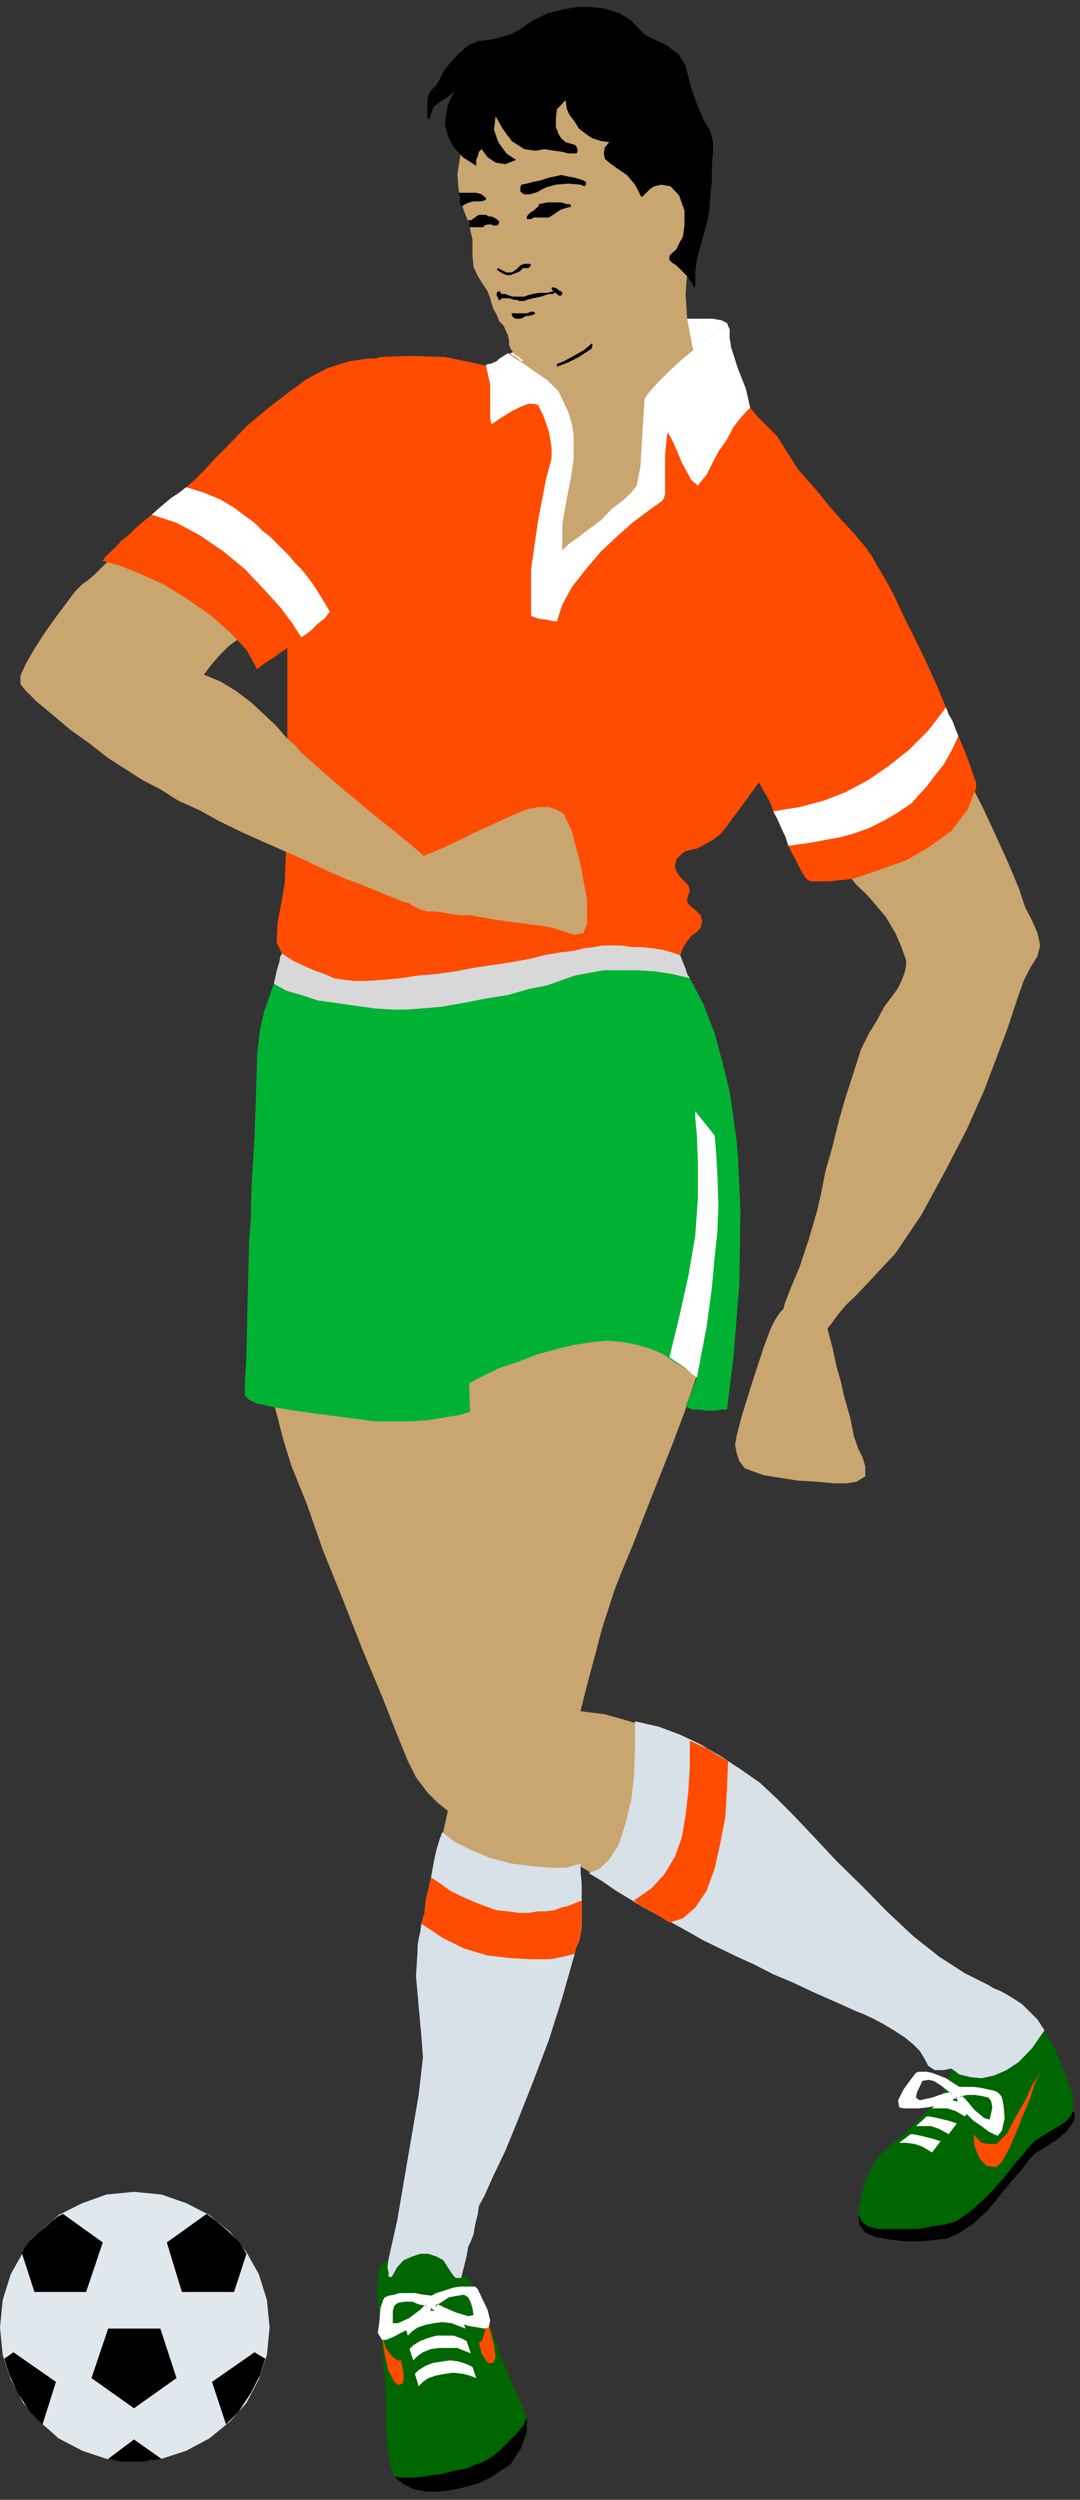 <?xml version="1.0" encoding="UTF-8" standalone="no"?>
<svg
   xmlns:ooo="http://xml.openoffice.org/svg/export"
   xmlns:dc="http://purl.org/dc/elements/1.1/"
   xmlns:cc="http://creativecommons.org/ns#"
   xmlns:rdf="http://www.w3.org/1999/02/22-rdf-syntax-ns#"
   xmlns:svg="http://www.w3.org/2000/svg"
   xmlns="http://www.w3.org/2000/svg"
   xmlns:sodipodi="http://sodipodi.sourceforge.net/DTD/sodipodi-0.dtd"
   xmlns:inkscape="http://www.inkscape.org/namespaces/inkscape"
   version="1.2"
   width="20.07mm"
   height="46.43mm"
   viewBox="0 0 2007 4643"
   preserveAspectRatio="xMidYMid"
   xml:space="preserve"
   id="svg222"
   sodipodi:docname="socrply2.svg"
   style="fill-rule:evenodd;stroke-width:28.222;stroke-linejoin:round"
   inkscape:version="0.92.5 (2060ec1f9f, 2020-04-08)"><rect x="0" y="0" width="2007" height="4643" fill="#333333" stroke="none"/><sodipodi:namedview
   pagecolor="#ffffff"
   bordercolor="#666666"
   borderopacity="1"
   objecttolerance="10"
   gridtolerance="10"
   guidetolerance="10"
   inkscape:pageopacity="0"
   inkscape:pageshadow="2"
   inkscape:window-width="664"
   inkscape:window-height="487"
   id="namedview224"
   showgrid="false"
   inkscape:zoom="0.2102413"
   inkscape:cx="37.946458"
   inkscape:cy="87.722833"
   inkscape:window-x="0"
   inkscape:window-y="0"
   inkscape:window-maximized="0"
   inkscape:current-layer="svg222" />
 <defs
   class="ClipPathGroup"
   id="defs8">
  <clipPath
   id="presentation_clip_path"
   clipPathUnits="userSpaceOnUse">
   <rect
   x="0"
   y="0"
   width="21000"
   height="29700"
   id="rect2" />
  </clipPath>
  <clipPath
   id="presentation_clip_path_shrink"
   clipPathUnits="userSpaceOnUse">
   <rect
   x="21"
   y="29"
   width="20958"
   height="29641"
   id="rect5" />
  </clipPath>
 </defs>
 <defs
   class="TextShapeIndex"
   id="defs12">
  <g
   ooo:slide="id1"
   ooo:id-list="id3"
   id="g10" />
 </defs>
 <defs
   class="EmbeddedBulletChars"
   id="defs44">
  <g
   id="bullet-char-template-57356"
   transform="matrix(4.8828125e-4,0,0,-4.8828125e-4,0,0)">
   <path
   d="M 580,1141 1163,571 580,0 -4,571 Z"
   id="path14"
   inkscape:connector-curvature="0" />
  </g>
  <g
   id="bullet-char-template-57354"
   transform="matrix(4.8828125e-4,0,0,-4.8828125e-4,0,0)">
   <path
   d="M 8,1128 H 1137 V 0 H 8 Z"
   id="path17"
   inkscape:connector-curvature="0" />
  </g>
  <g
   id="bullet-char-template-10146"
   transform="matrix(4.8828125e-4,0,0,-4.8828125e-4,0,0)">
   <path
   d="M 174,0 602,739 174,1481 1456,739 Z M 1358,739 309,1346 659,739 Z"
   id="path20"
   inkscape:connector-curvature="0" />
  </g>
  <g
   id="bullet-char-template-10132"
   transform="matrix(4.8828125e-4,0,0,-4.8828125e-4,0,0)">
   <path
   d="M 2015,739 1276,0 H 717 l 543,543 H 174 v 393 h 1086 l -543,545 h 557 z"
   id="path23"
   inkscape:connector-curvature="0" />
  </g>
  <g
   id="bullet-char-template-10007"
   transform="matrix(4.8828125e-4,0,0,-4.8828125e-4,0,0)">
   <path
   d="m 0,-2 c -7,16 -16,29 -25,39 l 381,530 c -94,256 -141,385 -141,387 0,25 13,38 40,38 9,0 21,-2 34,-5 21,4 42,12 65,25 l 27,-13 111,-251 280,301 64,-25 24,25 c 21,-10 41,-24 62,-43 C 886,937 835,863 770,784 769,783 710,716 594,584 L 774,223 c 0,-27 -21,-55 -63,-84 l 16,-20 C 717,90 699,76 672,76 641,76 570,178 457,381 L 164,-76 c -22,-34 -53,-51 -92,-51 -42,0 -63,17 -64,51 -7,9 -10,24 -10,44 0,9 1,19 2,30 z"
   id="path26"
   inkscape:connector-curvature="0" />
  </g>
  <g
   id="bullet-char-template-10004"
   transform="matrix(4.8828125e-4,0,0,-4.8828125e-4,0,0)">
   <path
   d="M 285,-33 C 182,-33 111,30 74,156 52,228 41,333 41,471 c 0,78 14,145 41,201 34,71 87,106 158,106 53,0 88,-31 106,-94 l 23,-176 c 8,-64 28,-97 59,-98 l 735,706 c 11,11 33,17 66,17 42,0 63,-15 63,-46 V 965 c 0,-36 -10,-64 -30,-84 L 442,47 C 390,-6 338,-33 285,-33 Z"
   id="path29"
   inkscape:connector-curvature="0" />
  </g>
  <g
   id="bullet-char-template-9679"
   transform="matrix(4.8828125e-4,0,0,-4.8828125e-4,0,0)">
   <path
   d="M 813,0 C 632,0 489,54 383,161 276,268 223,411 223,592 c 0,181 53,324 160,431 106,107 249,161 430,161 179,0 323,-54 432,-161 108,-107 162,-251 162,-431 0,-180 -54,-324 -162,-431 C 1136,54 992,0 813,0 Z"
   id="path32"
   inkscape:connector-curvature="0" />
  </g>
  <g
   id="bullet-char-template-8226"
   transform="matrix(4.8828125e-4,0,0,-4.8828125e-4,0,0)">
   <path
   d="m 346,457 c -73,0 -137,26 -191,78 -54,51 -81,114 -81,188 0,73 27,136 81,188 54,52 118,78 191,78 73,0 134,-26 185,-79 51,-51 77,-114 77,-187 0,-75 -25,-137 -76,-188 -50,-52 -112,-78 -186,-78 z"
   id="path35"
   inkscape:connector-curvature="0" />
  </g>
  <g
   id="bullet-char-template-8211"
   transform="matrix(4.8828125e-4,0,0,-4.8828125e-4,0,0)">
   <path
   d="M -4,459 H 1135 V 606 H -4 Z"
   id="path38"
   inkscape:connector-curvature="0" />
  </g>
  <g
   id="bullet-char-template-61548"
   transform="matrix(4.8828125e-4,0,0,-4.8828125e-4,0,0)">
   <path
   d="m 173,740 c 0,163 58,303 173,419 116,115 255,173 419,173 163,0 302,-58 418,-173 116,-116 174,-256 174,-419 0,-163 -58,-303 -174,-418 C 1067,206 928,148 765,148 601,148 462,206 346,322 231,437 173,577 173,740 Z"
   id="path41"
   inkscape:connector-curvature="0" />
  </g>
 </defs>
 <g
   id="g49"
   transform="translate(-9496,-12528)">
  <g
   id="id2"
   class="Master_Slide">
   <g
   id="bg-id2"
   class="Background" />
   <g
   id="bo-id2"
   class="BackgroundObjects" />
  </g>
 </g>
 <g
   class="SlideGroup"
   id="g220"
   transform="translate(-9496,-12528)">
  <g
   id="g218">
   <g
   id="container-id1">
    <g
   id="id1"
   class="Slide"
   clip-path="url(#presentation_clip_path)">
     <g
   class="Page"
   id="g214">
      <g
   class="Graphic"
   id="g212">
       <g
   id="id3">
        <rect
   class="BoundingBox"
   x="9496"
   y="12528"
   width="2007"
   height="4643"
   id="rect51"
   style="fill:none;stroke:none" />
        <path
   d="m 9745,17100 51,-5 46,-15 43,-23 38,-31 31,-35 23,-44 15,-45 5,-51 -5,-51 -15,-48 -23,-41 -31,-38 -38,-31 -43,-22 -46,-16 -51,-5 -51,5 -45,16 -44,22 -35,31 -31,38 -23,41 -15,48 -5,51 5,51 15,45 23,44 31,35 35,31 44,23 45,15 z"
   id="path53"
   inkscape:connector-curvature="0"
   style="fill:#e0e8ed;stroke:none" />
        <path
   d="m 9794,16853 30,92 -79,56 v 0 l -79,-56 31,-92 z"
   id="path55"
   inkscape:connector-curvature="0"
   style="fill:#000000;stroke:none" />
        <path
   d="m 9796,17095 -51,-36 v 0 l -48,36 10,2 13,3 h 15 13 15 l 13,-3 h 10 z"
   id="path57"
   inkscape:connector-curvature="0"
   style="fill:#000000;stroke:none" />
        <path
   d="m 9989,16909 -20,-12 v 0 l -79,55 26,79 23,-23 23,-35 17,-33 z"
   id="path59"
   inkscape:connector-curvature="0"
   style="fill:#000000;stroke:none" />
        <path
   d="m 9954,16714 -23,71 h -97 l -28,-92 74,-53 18,13 23,20 20,20 z"
   id="path61"
   inkscape:connector-curvature="0"
   style="fill:#000000;stroke:none" />
        <path
   d="m 9504,16909 17,-12 v 0 l 79,55 -25,79 -23,-23 -23,-35 -15,-33 z"
   id="path63"
   inkscape:connector-curvature="0"
   style="fill:#000000;stroke:none" />
        <path
   d="m 9537,16714 23,71 h 96 l 31,-92 -74,-53 -10,5 -10,8 -11,10 -12,10 -10,10 -11,10 -7,10 z"
   id="path65"
   inkscape:connector-curvature="0"
   style="fill:#000000;stroke:none" />
        <path
   d="m 10852,13161 v -10 -11 l -3,-7 -2,-5 -10,-5 -16,-3 h -20 -26 -27 l -34,5 -33,3 -33,5 -33,5 -35,8 -31,5 -33,7 -25,8 -26,10 -20,8 -15,7 -3,18 v 13 l 3,7 7,8 28,-3 28,-2 31,-3 h 30 33 31 l 33,3 h 30 l 28,2 28,3 26,3 25,5 21,2 20,3 13,5 12,2 v -30 -26 -20 -15 z"
   id="path67"
   inkscape:connector-curvature="0"
   style="fill:#ffffff;stroke:none" />
        <path
   d="m 10689,13173 h -23 l -28,3 h -33 l -33,3 -33,5 -31,2 -25,8 -18,5 -13,5 -12,5 h -13 -10 -10 -13 l -13,-2 -13,-3 -15,-3 -20,-2 -20,-3 h -21 l -23,-2 h -18 -15 l -12,2 -26,8 -23,13 -20,15 -21,15 -15,18 -13,18 -10,20 -5,18 -5,41 -2,48 -3,48 -2,36 -8,33 -10,45 -13,51 -5,44 -3,106 -2,191 -3,188 -2,102 -10,45 -18,69 -18,74 -5,61 2,76 5,96 6,84 10,36 40,7 41,6 43,2 41,3 38,2 h 38 33 28 31 l 36,-2 38,-3 40,-5 44,-5 43,-5 43,-5 41,-8 43,-7 38,-11 36,-7 33,-13 28,-10 25,-13 18,-13 10,-12 -5,-49 -12,-61 -16,-68 -20,-69 -20,-66 -21,-58 -15,-46 -13,-28 -7,-13 -5,-12 -3,-16 v -20 l 5,-28 8,-36 2,-33 3,-17 2,-8 3,-5 8,-5 7,-8 28,-20 31,-25 28,-28 25,-33 26,-31 22,-30 21,-26 15,-25 23,-23 25,-31 23,-30 23,-36 18,-33 15,-30 10,-26 3,-20 -3,-15 -10,-16 -13,-15 -17,-15 -18,-18 -18,-15 -18,-18 -15,-20 -15,-23 -16,-23 -20,-25 -18,-23 -17,-26 -16,-20 -15,-20 -10,-18 -10,-18 -13,-20 -15,-21 -18,-17 -23,-18 -23,-13 -30,-10 z"
   id="path69"
   inkscape:connector-curvature="0"
   style="fill:#c9a570;stroke:none" />
        <path
   d="m 10681,13278 13,-3 10,-5 8,-10 v -13 l -3,-13 -5,-10 -10,-7 -13,-3 -12,3 -11,7 -7,10 -3,13 3,13 7,10 11,8 z"
   id="path71"
   inkscape:connector-curvature="0"
   style="fill:#c9a570;stroke:none" />
        <path
   d="m 10183,13369 13,-2 10,-8 5,-10 2,-13 -2,-13 -8,-10 -10,-5 -13,-2 -12,2 -11,8 -5,10 -2,13 2,12 8,11 10,5 z"
   id="path73"
   inkscape:connector-curvature="0"
   style="fill:#c9a570;stroke:none" />
        <path
   d="m 10976,13712 13,-2 10,-8 8,-10 v -10 l -3,-13 -5,-10 -10,-8 -13,-2 -12,2 -10,8 -8,10 -3,13 3,12 8,11 10,5 z"
   id="path75"
   inkscape:connector-curvature="0"
   style="fill:#c9a570;stroke:none" />
        <path
   d="m 10190,14734 13,-3 10,-7 8,-10 v -13 l -3,-13 -5,-10 -10,-5 -13,-3 -12,3 -10,5 -8,10 -3,13 3,13 8,10 10,7 z"
   id="path77"
   inkscape:connector-curvature="0"
   style="fill:#c9a570;stroke:none" />
        <path
   d="m 10661,14683 13,-2 10,-8 8,-10 2,-13 -2,-13 -8,-10 -10,-7 -13,-3 -13,3 -10,7 -7,10 -3,13 3,13 7,10 10,8 z"
   id="path79"
   inkscape:connector-curvature="0"
   style="fill:#c9a570;stroke:none" />
        <path
   d="m 10643,12584 -25,-10 -28,-10 -31,-3 -33,3 -33,7 -33,15 -33,26 -28,33 -25,41 -11,33 -5,22 v 13 15 l -2,18 -3,18 -2,15 -5,31 2,28 5,25 5,15 5,13 5,13 3,15 3,13 v 12 18 l 2,21 8,17 10,16 8,12 5,13 2,8 3,10 7,13 5,12 8,8 3,7 5,11 2,10 v 7 l 3,8 7,10 8,5 10,8 13,5 15,3 h 15 l 18,-3 5,33 11,36 15,38 18,33 20,30 25,26 28,17 33,8 h 31 l 28,-10 25,-13 21,-18 15,-22 10,-26 3,-25 -5,-28 -16,-51 -15,-59 -10,-53 -3,-46 5,-66 -2,-81 -5,-84 -8,-71 -5,-28 -7,-28 -8,-28 -13,-23 -15,-23 -18,-23 -23,-17 z"
   id="path81"
   inkscape:connector-curvature="0"
   style="fill:#c9a570;stroke:none" />
        <path
   d="m 10608,12678 h -13 l -10,-5 -8,-8 -5,-10 v -13 l 3,-12 7,-11 10,-5 h 13 l 13,5 7,8 6,13 v 13 l -3,10 -8,10 z"
   id="path83"
   inkscape:connector-curvature="0"
   style="fill:#c9a570;stroke:none" />
        <path
   d="m 10689,13278 h -13 l -12,-3 -8,-7 -5,-13 v -13 l 2,-13 8,-7 13,-5 h 12 l 11,2 10,8 5,13 v 12 l -3,10 -7,11 z"
   id="path85"
   inkscape:connector-curvature="0"
   style="fill:#c9a570;stroke:none" />
        <path
   d="m 10480,13018 h -5 -5 l -7,3 -5,5 -6,5 -5,3 h -10 l -10,-5 -5,-3 -3,3 3,2 8,5 7,3 h 8 l 7,-3 6,-2 5,-3 5,-5 h 2 5 3 l 2,-2 3,-3 z"
   id="path87"
   inkscape:connector-curvature="0"
   style="fill:#000000;stroke:none" />
        <path
   d="m 10498,12907 15,-3 h 13 13 l 10,3 h 5 l 3,2 v 3 l -8,2 -10,3 -8,5 -7,5 -5,3 -3,2 h -3 -5 -7 -5 -8 l -5,3 h -5 -3 v -3 -2 l 5,-6 8,-5 5,-5 3,-2 z"
   id="path89"
   inkscape:connector-curvature="0"
   style="fill:#000000;stroke:none" />
        <path
   d="m 10419,12935 -5,-3 -5,-2 h -5 l -5,-3 h -5 -3 -5 l -5,3 -2,2 -5,3 -3,2 h -5 v 3 l 2,2 v 5 3 h 6 2 5 3 2 5 3 l 2,-3 6,-2 h 5 2 l 5,2 h 5 l 3,-2 2,-5 z"
   id="path91"
   inkscape:connector-curvature="0"
   style="fill:#000000;stroke:none" />
        <path
   d="m 10526,12856 -10,2 -15,5 -15,3 -11,3 -10,2 -2,5 v 8 l 7,5 h 10 l 11,-3 5,-2 5,-3 10,-5 18,-5 23,-2 23,2 7,3 3,-3 v -5 l -5,-3 -16,-5 -12,-2 -13,-3 z"
   id="path93"
   inkscape:connector-curvature="0"
   style="fill:#000000;stroke:none" />
        <path
   d="m 10391,12889 -10,-3 h -13 -12 -8 l 3,8 v 5 8 l 2,5 8,-5 7,-3 8,-2 h 8 7 l 8,-3 v -3 z"
   id="path95"
   inkscape:connector-curvature="0"
   style="fill:#000000;stroke:none" />
        <path
   d="m 10452,13110 h -5 v 3 l 3,5 5,2 h 8 l 5,-2 5,-3 h 5 l 8,-2 5,-3 -3,-3 h -5 l -8,3 h -7 -8 z"
   id="path97"
   inkscape:connector-curvature="0"
   style="fill:#000000;stroke:none" />
        <path
   d="m 10524,13069 -11,3 h -15 l -12,2 -11,3 -5,2 h -2 -5 -5 -8 l -8,-2 -7,-3 h -8 v -2 l -3,-3 h -2 l -3,3 v 5 l 3,5 v 3 h 2 3 v -3 0 0 h 8 7 l 10,3 h 6 l 2,2 h 5 5 l 5,-2 11,-3 15,-3 15,-5 h 8 l 2,-2 h 3 l 2,2 3,3 v 0 h 5 l 2,-3 v -2 l -2,-3 -5,-2 -3,-3 -5,-2 h -2 -3 v 2 z"
   id="path99"
   inkscape:connector-curvature="0"
   style="fill:#000000;stroke:none" />
        <path
   d="m 10531,13204 13,-5 18,-10 18,-10 10,-8 5,-5 2,2 v 3 l -2,5 -8,5 -15,10 -20,10 -21,8 v -2 0 0 z"
   id="path101"
   inkscape:connector-curvature="0"
   style="fill:#000000;stroke:none" />
        <path
   d="m 10603,12678 h -11 l -10,-8 -7,-10 -3,-13 v -12 l 8,-10 10,-8 10,-3 13,3 10,5 8,10 2,13 -2,13 -6,10 -10,7 z"
   id="path103"
   inkscape:connector-curvature="0"
   style="fill:#000000;stroke:none" />
        <path
   d="m 10341,12698 -6,10 -7,16 -3,17 -2,18 5,21 10,20 18,20 25,16 v -11 l 3,-7 2,-8 5,-5 11,15 15,10 18,3 20,-8 -18,-12 -15,-21 -8,-23 3,-25 13,23 17,23 23,15 21,3 17,-3 18,3 15,2 11,3 h 2 5 5 3 l 2,-3 v -5 l -2,-5 -3,-3 -7,-2 -10,-3 -8,-7 -5,-8 -5,-13 v -15 l 2,-18 16,-17 2,15 5,12 10,13 8,13 13,10 12,8 16,5 15,2 -8,10 -2,11 2,10 8,7 15,11 18,12 15,18 8,15 2,5 3,3 3,-3 5,-5 7,-7 8,-5 13,-3 17,3 16,17 10,28 v 28 l -3,21 -7,12 -5,11 -8,7 -5,5 v 3 5 l 5,5 8,5 10,10 10,10 8,11 5,10 v 2 l 2,-5 v -10 -15 l 3,-23 7,-28 8,-28 5,-18 3,-18 2,-28 3,-28 v -17 -13 l 2,-20 v -21 l -5,-20 -13,-23 -12,-28 -10,-28 -6,-23 -5,-20 -12,-20 -23,-18 -28,-13 -13,-7 -13,-13 -12,-13 -21,-13 -15,-5 -18,-5 -23,-2 h -25 l -26,5 -28,7 -27,13 -26,18 -15,8 -18,5 -20,5 -21,2 -20,8 -20,18 -18,20 -10,15 -5,10 -6,11 -7,7 -5,5 -3,8 -2,13 v 15 13 l 2,2 h 3 v -2 l 2,-8 5,-13 13,-10 13,-8 z"
   id="path105"
   inkscape:connector-curvature="0"
   style="fill:#000000;stroke:none" />
        <path
   d="m 10005,14355 -8,23 -10,28 -8,36 -5,43 -2,68 -3,87 -5,81 -2,56 2,28 8,18 20,10 33,3 h 36 l 43,2 48,-2 h 54 l 58,-3 59,-3 63,-2 61,-5 61,-5 59,-5 58,-5 51,-8 49,-10 40,-8 33,-10 26,-10 18,-10 15,-13 8,-15 2,-23 v -20 l -2,-34 -6,-43 -7,-48 -13,-53 -15,-56 -21,-54 -25,-48 -33,-8 -33,-5 -33,-2 h -31 -30 l -28,5 -26,5 -23,8 -28,10 -35,7 -38,11 -44,7 -40,8 -41,7 -36,3 -28,2 h -27 l -31,-2 -36,-5 -35,-5 -36,-5 -30,-10 -28,-8 z"
   id="path107"
   inkscape:connector-curvature="0"
   style="fill:#00b233;stroke:none" />
        <path
   d="m 10778,14345 -33,-8 -33,-5 -33,-2 h -31 -30 l -28,5 -26,5 -23,8 -28,10 -35,7 -38,11 -44,7 -40,8 -41,7 -36,3 -28,2 h -27 l -31,-2 -36,-5 -35,-5 -36,-5 -30,-10 -28,-8 -23,-13 5,-23 5,-17 2,-11 3,-5 20,13 21,10 18,8 20,7 18,8 20,3 18,2 h 18 l 33,-2 33,-3 33,-5 35,-3 36,-5 36,-7 35,-5 33,-5 33,-6 28,-7 28,-5 26,-3 20,-5 18,-2 15,-3 h 8 13 15 l 18,3 h 20 l 18,2 20,3 18,5 15,5 5,13 5,12 3,10 z"
   id="path109"
   inkscape:connector-curvature="0"
   style="fill:#d8d8d8;stroke:none" />
        <path
   d="m 10020,14299 20,13 21,10 18,8 20,7 18,8 20,3 18,2 h 18 l 33,-2 33,-3 33,-5 35,-3 36,-5 36,-7 35,-5 33,-5 33,-6 28,-7 28,-5 26,-3 20,-5 18,-2 15,-3 h 8 13 15 l 18,3 h 20 l 18,2 20,3 18,5 15,5 5,-13 8,-13 8,-10 10,-7 7,-8 3,-13 -3,-10 -10,-10 -10,-8 -5,-7 v -5 l 2,-8 3,-8 -3,-10 -7,-7 -8,-8 -7,-10 -3,-10 3,-13 10,-10 7,-5 11,-3 10,-2 10,-5 10,-6 10,-5 13,-10 10,-12 23,-31 41,-56 51,-74 53,-83 48,-87 39,-79 17,-63 -7,-43 -23,-28 -26,-28 -23,-26 -20,-25 -20,-23 -18,-20 -13,-21 -10,-15 -15,-25 -21,-21 -17,-17 -13,-16 -8,-35 -15,-38 -13,-41 -5,-36 -12,5 -21,13 -25,20 -26,21 -25,23 -23,23 -15,17 -8,11 -2,27 -3,49 -3,51 -7,35 -10,13 -16,15 -20,15 -20,21 -23,17 -21,16 -17,12 -11,11 v -49 l 8,-45 8,-41 5,-33 v -23 -23 l -3,-20 -7,-23 -13,-23 -13,-13 -10,-10 -5,-13 -25,-15 -16,-15 -12,-10 -8,-5 -8,-5 -7,5 -11,5 -5,5 -5,2 -7,3 h -5 l -3,3 -76,-16 -66,-2 -54,2 -43,13 -33,23 -26,30 -15,38 -10,46 -10,61 -15,94 -16,99 -5,79 v 109 161 l -2,152 -3,74 -5,28 -8,43 -2,38 z"
   id="path111"
   inkscape:connector-curvature="0"
   style="fill:#ff4c00;stroke:none" />
        <path
   d="m 10890,13285 -8,-35 -15,-38 -13,-41 -5,-36 -12,5 -21,13 -25,20 -26,21 -25,23 -23,23 -15,17 -8,11 -2,27 -3,49 -3,51 -7,35 -10,13 -16,15 -20,15 -20,21 -23,17 -21,16 -17,12 -11,11 v -49 l 8,-45 8,-41 5,-33 v -23 -23 l -3,-20 -7,-23 -11,-23 -7,-15 -10,-10 -11,-11 -25,-17 -18,-13 -12,-8 -11,-7 -7,-5 -8,5 -8,5 -5,5 -5,2 -7,3 h -5 l -3,3 8,35 v 36 28 l 2,10 5,-3 10,-7 13,-8 13,-8 15,-7 13,-5 h 10 l 8,2 10,21 10,28 5,30 v 20 l -10,38 -15,77 -13,91 v 87 l 13,5 15,2 15,3 h 5 l 10,-31 18,-33 26,-33 28,-33 30,-28 28,-25 28,-21 21,-15 7,-5 3,-5 2,-8 v -10 -23 -38 l 3,-33 2,-10 11,20 15,36 18,33 12,10 5,-7 11,-13 10,-20 12,-23 16,-23 12,-23 16,-20 z"
   id="path113"
   inkscape:connector-curvature="0"
   style="fill:#ffffff;stroke:none" />
        <path
   d="m 10241,14165 v 17 l 8,16 13,12 17,8 11,3 h 15 l 15,2 15,3 18,2 h 18 l 15,3 13,2 15,3 16,2 20,3 20,2 18,3 18,2 15,3 10,3 16,5 17,5 16,-3 7,-18 v -43 l -12,-66 -16,-61 -15,-33 -13,-8 -15,-5 h -18 l -18,3 -15,5 -23,10 -28,13 -33,15 -30,15 -28,13 -23,10 -13,5 -13,10 -15,11 -10,12 z"
   id="path115"
   inkscape:connector-curvature="0"
   style="fill:#c9a570;stroke:none" />
        <path
   d="m 10315,14180 v -13 l -5,-10 -8,-10 -12,-5 h -13 l -10,5 -8,7 -5,13 v 13 l 5,13 8,7 12,5 h 13 l 10,-5 8,-7 z"
   id="path117"
   inkscape:connector-curvature="0"
   style="fill:#c9a570;stroke:none" />
        <path
   d="m 10246,13204 -30,-5 h -28 l -31,2 -28,8 -25,10 -25,13 -23,15 -18,15 -28,26 -26,23 -22,25 -21,23 -20,20 -15,18 -16,13 -10,10 -10,8 -15,10 -21,13 -17,12 -21,15 -20,13 -18,15 -13,13 -10,13 -13,13 -12,12 -13,13 -13,13 -12,12 -13,11 -10,7 -13,13 -15,20 -21,28 -20,28 -20,31 -16,28 -10,22 v 16 l 10,12 21,21 28,23 33,28 35,25 36,28 36,23 28,18 33,17 33,21 38,17 38,21 41,20 40,18 41,18 38,17 38,18 36,16 33,12 31,13 25,10 20,8 18,5 10,2 h 18 l 15,-2 11,-10 5,-16 2,-17 -5,-13 -10,-10 -10,-10 -13,-11 -25,-22 -38,-31 -41,-33 -43,-36 -39,-33 -28,-25 -17,-15 -11,-13 -17,-15 -18,-21 -23,-22 -25,-23 -28,-21 -28,-17 -31,-13 15,-20 16,-18 15,-15 18,-13 17,-13 21,-13 18,-10 17,-15 21,-18 28,-23 30,-23 33,-25 33,-23 31,-23 30,-18 23,-10 23,-10 21,-13 17,-17 18,-21 15,-20 13,-20 10,-21 5,-17 3,-18 v -21 l -8,-22 -10,-23 -18,-23 -20,-21 -28,-17 z"
   id="path119"
   inkscape:connector-curvature="0"
   style="fill:#c9a570;stroke:none" />
        <path
   d="m 10277,14205 h 13 l 10,-2 10,-8 5,-13 v -12 l -2,-13 -8,-10 -13,-5 h -13 l -10,5 -10,7 -5,11 v 12 l 3,13 7,10 z"
   id="path121"
   inkscape:connector-curvature="0"
   style="fill:#c9a570;stroke:none" />
        <path
   d="m 10173,13369 h 12 l 13,-2 10,-8 5,-13 v -12 l -2,-13 -8,-10 -13,-5 h -12 l -13,5 -10,7 -5,11 v 12 l 5,13 7,10 z"
   id="path123"
   inkscape:connector-curvature="0"
   style="fill:#c9a570;stroke:none" />
        <path
   d="m 10315,13227 -18,-10 -20,-10 -28,-8 -33,-5 h -36 l -35,5 -41,13 -38,20 -38,28 -36,28 -36,30 -30,31 -28,28 -23,25 -18,18 -15,13 -13,10 -15,10 -18,15 -18,16 -15,12 -15,13 -13,13 -13,10 -12,13 -11,10 -7,7 -5,8 30,8 38,15 44,20 43,26 43,30 38,33 31,33 20,36 10,-8 11,-8 12,-7 10,-8 11,-7 10,-8 7,-5 11,-8 17,-12 13,-13 13,-10 10,-13 15,-15 23,-23 31,-26 35,-30 36,-28 33,-28 28,-25 20,-18 18,-18 15,-23 13,-28 8,-30 v -33 l -10,-38 -23,-36 z"
   id="path125"
   inkscape:connector-curvature="0"
   style="fill:#ff4c00;stroke:none" />
        <path
   d="m 9778,13484 18,-16 18,-15 15,-10 13,-10 33,10 31,13 25,15 20,15 18,13 15,15 13,10 10,10 13,13 13,13 10,12 13,13 12,15 13,18 13,21 15,25 -10,13 -13,10 -13,13 -17,12 -16,-25 -23,-31 -30,-33 -36,-38 -40,-33 -44,-30 -43,-23 z"
   id="path127"
   inkscape:connector-curvature="0"
   style="fill:#ffffff;stroke:none" />
        <path
   d="m 11442,16343 -13,-23 -18,-21 -25,-20 -28,-18 -28,-18 -28,-12 -25,-16 -21,-10 -20,-15 -28,-23 -33,-30 -33,-31 -36,-35 -33,-33 -28,-33 -20,-28 -18,-26 -20,-23 -23,-23 -26,-22 -28,-21 -33,-25 -35,-23 -39,-28 -43,-25 -46,-21 -48,-15 -46,-13 -40,-5 -33,-5 -23,-5 -13,-3 -5,-15 -3,-35 -5,-44 -7,-45 -13,-69 -13,-99 -7,-102 v -73 l 2,-61 v -72 l -2,-66 -6,-50 -5,-36 -5,-38 -5,-36 -7,-30 -6,-28 v -36 l -2,-40 -10,-51 -16,-38 -25,-31 -28,-25 -36,-15 -38,-13 -43,-3 -43,3 -46,10 -33,13 -31,20 -28,25 -25,33 -20,41 -16,48 -12,56 -8,64 5,74 13,94 20,99 21,81 15,48 28,69 30,86 38,94 36,92 36,86 28,71 20,49 15,30 21,28 20,20 23,18 25,16 26,10 30,10 31,7 33,11 35,15 41,18 38,23 44,22 43,26 46,25 45,28 26,13 28,15 30,15 33,16 33,15 34,15 35,18 33,15 33,15 31,13 30,15 26,13 23,10 20,10 13,8 10,8 15,10 18,10 23,13 20,10 23,10 18,8 18,7 12,8 16,8 18,5 20,2 h 15 l 13,-7 10,-13 3,-21 z"
   id="path129"
   inkscape:connector-curvature="0"
   style="fill:#c9a570;stroke:none" />
        <path
   d="m 10198,14731 h -13 l -10,-2 -10,-8 -5,-10 v -13 l 2,-12 8,-11 10,-5 h 13 l 13,3 10,8 5,12 v 13 l -3,10 -7,10 z"
   id="path131"
   inkscape:connector-curvature="0"
   style="fill:#c9a570;stroke:none" />
        <path
   d="m 11368,16363 h -13 l -10,-3 -10,-7 -5,-13 v -13 l 3,-10 7,-10 10,-5 13,-3 13,5 10,8 5,10 v 13 l -2,13 -8,10 z"
   id="path133"
   inkscape:connector-curvature="0"
   style="fill:#c9a570;stroke:none" />
        <path
   d="m 10231,14518 h -30 l -36,2 -41,8 -43,15 -38,21 -36,33 -25,45 -13,59 -10,132 -3,117 -2,94 -3,56 v 10 10 l 8,8 15,7 15,3 23,5 31,5 36,5 38,5 38,5 38,5 h 33 31 l 33,-2 30,-5 31,-5 30,-10 31,-11 30,-12 28,-18 v -109 -107 l -5,-99 -15,-89 -26,-74 -43,-58 -63,-38 z"
   id="path135"
   inkscape:connector-curvature="0"
   style="fill:#00b233;stroke:none" />
        <path
   d="m 11327,16236 h 8 l 10,2 10,3 13,7 10,8 11,8 10,7 5,8 10,18 10,18 8,15 10,18 18,25 15,33 10,31 -7,20 -21,10 -18,13 -17,12 -18,18 -10,13 -16,18 -15,23 -18,20 -18,23 -20,18 -20,15 -21,7 -20,6 -23,2 -23,3 -23,2 h -20 l -18,-2 -15,-3 -8,-5 -5,-13 3,-17 5,-18 8,-18 10,-20 18,-23 20,-23 18,-18 12,-10 13,-15 13,-13 13,-15 10,-13 10,-15 8,-13 2,-10 3,-33 7,-51 16,-48 z"
   id="path137"
   inkscape:connector-curvature="0"
   style="fill:#c9a570;stroke:none" />
        <path
   d="m 11368,16363 h -13 l -12,-5 -8,-8 -5,-13 v -12 l 3,-10 7,-11 13,-5 h 13 l 12,5 8,8 5,13 v 12 l -2,13 -11,8 z"
   id="path139"
   inkscape:connector-curvature="0"
   style="fill:#c9a570;stroke:none" />
        <path
   d="m 11437,16299 20,36 18,43 15,41 v 30 l -5,10 -7,8 -11,8 -12,7 -13,8 -13,8 -10,7 -10,10 -13,16 -15,17 -18,23 -20,23 -23,23 -23,20 -23,16 -23,7 -23,3 -25,5 h -28 -26 -22 l -18,-5 -13,-10 -5,-13 5,-33 10,-33 13,-28 15,-18 10,-8 13,-12 18,-16 18,-17 17,-18 18,-18 13,-15 8,-13 7,-18 5,-12 3,-8 v -3 l 15,11 21,5 20,2 23,-5 23,-10 23,-15 25,-26 z"
   id="path141"
   inkscape:connector-curvature="0"
   style="fill:#006600;stroke:none" />
        <path
   d="m 11091,16640 5,13 13,10 18,5 h 22 26 28 l 25,-5 23,-3 23,-7 23,-16 23,-20 23,-23 20,-23 18,-23 15,-17 13,-16 10,-10 10,-7 13,-8 13,-8 12,-7 11,-8 7,-8 5,-10 3,5 v 8 l -3,8 -5,7 -7,10 -13,11 -21,15 -25,15 -10,10 -13,18 -20,23 -23,28 -23,28 -25,23 -26,17 -23,11 -20,2 -28,3 h -28 l -28,-3 -28,-5 -20,-8 -11,-15 z"
   id="path143"
   inkscape:connector-curvature="0"
   style="fill:#000000;stroke:none" />
        <path
   d="m 11259,16492 -18,-10 -15,-5 h -16 -12 l 20,-18 h 5 l 15,3 21,5 15,5 z"
   id="path145"
   inkscape:connector-curvature="0"
   style="fill:#ffffff;stroke:none" />
        <path
   d="m 11289,16459 -17,-10 -16,-5 h -15 -13 l 18,-18 h 5 l 15,3 21,5 15,8 z"
   id="path147"
   inkscape:connector-curvature="0"
   style="fill:#ffffff;stroke:none" />
        <path
   d="m 11228,16526 -18,-11 -15,-5 -15,-2 h -13 l 21,-16 h 5 l 15,3 20,5 16,5 z"
   id="path149"
   inkscape:connector-curvature="0"
   style="fill:#ffffff;stroke:none" />
        <path
   d="m 11282,16406 -16,-10 -12,-8 -13,-5 -13,-5 -10,-2 h -8 -7 l -5,2 -10,13 -13,18 -10,20 2,13 8,2 h 13 15 l 18,-2 15,-3 15,-2 13,-6 5,-5 v -2 l -3,-5 -2,-3 -3,-2 -10,2 -23,8 -23,5 -7,-5 2,-10 5,-10 5,-11 11,-2 10,2 13,8 10,8 7,5 5,5 3,5 v 2 0 0 h 3 l 2,-5 5,-5 z"
   id="path151"
   inkscape:connector-curvature="0"
   style="fill:#ffffff;stroke:none" />
        <path
   d="m 11274,16404 h 15 16 l 15,2 13,3 10,2 7,3 5,5 3,5 3,15 2,23 -5,23 -8,10 -7,-3 -10,-5 -13,-10 -15,-10 -13,-13 -10,-10 -5,-10 -3,-8 3,-2 h 2 l 3,-3 h 2 l 8,8 15,18 18,15 10,3 3,-13 2,-10 -2,-11 -5,-7 -13,-3 -13,-2 h -13 l -10,2 -5,3 h -2 l -3,2 v 0 0 -2 l -2,-3 v -7 z"
   id="path153"
   inkscape:connector-curvature="0"
   style="fill:#ffffff;stroke:none" />
        <path
   d="m 11434,16368 -7,13 -13,20 -10,23 -13,23 -13,23 -10,20 -13,13 -7,7 h -15 l -13,-2 -8,-8 -7,-8 2,23 10,23 13,13 18,2 10,-10 13,-23 12,-28 13,-33 13,-30 10,-31 10,-20 z"
   id="path155"
   inkscape:connector-curvature="0"
   style="fill:#ff4c00;stroke:none" />
        <path
   d="m 11264,16370 15,11 21,5 20,2 23,-5 23,-10 23,-15 25,-26 23,-33 -13,-20 -15,-15 -13,-13 -15,-10 -13,-8 -13,-7 -12,-5 -10,-6 -44,-22 -48,-31 -48,-38 -49,-46 -45,-46 -49,-48 -43,-46 -38,-40 -31,-31 -30,-28 -36,-25 -35,-23 -39,-23 -38,-18 -40,-15 -44,-10 v 51 l -2,51 -5,45 -11,44 -12,38 -18,28 -18,17 -20,8 25,15 26,18 25,15 26,16 28,15 28,15 27,15 28,16 31,15 31,15 33,15 35,18 36,15 38,18 41,18 40,18 13,5 15,7 21,11 20,12 20,13 16,13 12,12 8,13 8,15 12,8 h 16 z"
   id="path157"
   inkscape:connector-curvature="0"
   style="fill:#d8e0e8;stroke:none" />
        <path
   d="m 10674,16058 33,-23 23,-25 20,-33 13,-36 7,-41 5,-43 3,-48 v -48 l 15,7 18,8 20,13 18,10 -2,51 -3,53 -10,51 -10,45 -15,41 -21,31 -23,20 -25,8 -20,-13 -18,-10 -18,-10 z"
   id="path159"
   inkscape:connector-curvature="0"
   style="fill:#ff4c00;stroke:none" />
        <path
   d="m 10569,14477 39,-7 h 38 l 40,7 41,15 36,26 30,33 28,41 18,48 10,107 -12,122 -21,114 -18,79 -12,35 -18,54 -23,61 -25,63 -26,66 -23,59 -20,48 -13,33 -10,31 -13,40 -12,46 -13,48 -13,51 -10,43 -8,36 -2,23 2,56 8,89 5,91 -3,71 -7,33 -10,46 -16,53 -17,61 -23,61 -26,64 -25,61 -26,53 -23,48 -20,46 -15,43 -13,41 -10,36 -8,33 -5,25 -7,23 -13,36 -15,28 -18,17 -13,3 -13,-10 -10,-18 -10,-26 -8,-25 -2,-30 2,-44 6,-40 10,-38 12,-64 21,-104 15,-107 5,-74 -5,-50 -5,-61 -3,-61 8,-56 15,-74 21,-97 20,-91 10,-53 -2,-69 -3,-76 v -66 l 8,-44 10,-30 7,-33 8,-31 3,-28 -3,-104 -8,-203 -2,-211 10,-132 20,-66 26,-56 25,-48 26,-41 28,-31 25,-22 23,-16 z"
   id="path161"
   inkscape:connector-curvature="0"
   style="fill:#c9a570;stroke:none" />
        <path
   d="m 10631,14658 v -13 l 2,-10 8,-10 12,-5 h 13 l 10,2 10,8 6,12 v 13 l -3,10 -8,10 -12,6 h -13 l -10,-3 -10,-8 z"
   id="path163"
   inkscape:connector-curvature="0"
   style="fill:#c9a570;stroke:none" />
        <path
   d="m 10236,16795 v -13 l 3,-13 7,-7 13,-5 h 13 l 10,2 10,8 5,13 v 12 l -2,11 -8,10 -13,5 h -12 l -11,-3 -10,-7 z"
   id="path165"
   inkscape:connector-curvature="0"
   style="fill:#c9a570;stroke:none" />
        <path
   d="m 10636,14459 -79,11 -61,30 -49,43 -38,59 -25,66 -16,73 -10,74 -2,76 -3,46 v 69 63 l 5,33 33,-17 33,-16 36,-12 33,-13 36,-10 33,-8 33,-5 30,-3 31,3 25,5 26,8 23,10 18,13 17,10 16,10 10,10 -5,13 -5,15 -6,13 -5,12 13,6 h 13 l 13,2 h 10 7 l 11,-2 h 5 5 l 12,-97 11,-137 2,-137 -5,-105 -8,-35 -15,-38 -23,-36 -25,-33 -33,-28 -38,-20 -44,-16 z"
   id="path167"
   inkscape:connector-curvature="0"
   style="fill:#00b233;stroke:none" />
        <path
   d="m 10791,15087 -10,-8 -11,-10 -15,-10 -15,-10 18,-74 17,-76 13,-76 5,-71 v -64 l -2,-51 -3,-33 v -12 l 36,45 2,21 3,48 2,61 -2,51 -5,45 -5,56 -10,74 z"
   id="path169"
   inkscape:connector-curvature="0"
   style="fill:#ffffff;stroke:none" />
        <path
   d="m 10267,16724 -26,12 -20,26 -10,30 v 33 l 5,28 5,21 v 20 25 31 l 3,38 5,38 2,28 v 20 l -2,23 2,18 10,13 16,7 h 12 l 13,-2 15,-10 10,-5 11,-3 15,-2 13,-3 15,-3 13,-2 15,-3 13,-5 22,-12 21,-16 15,-20 5,-23 -7,-25 -16,-31 -15,-28 -15,-30 -8,-21 -10,-28 -15,-35 -16,-36 -20,-30 -23,-26 -25,-15 z"
   id="path171"
   inkscape:connector-curvature="0"
   style="fill:#c9a570;stroke:none" />
        <path
   d="m 10277,16818 10,-5 8,-10 2,-13 v -13 l -5,-10 -10,-8 -13,-5 -12,3 -11,5 -7,10 -5,13 2,12 5,11 10,7 13,3 z"
   id="path173"
   inkscape:connector-curvature="0"
   style="fill:#c9a570;stroke:none" />
        <path
   d="m 10224,16757 10,-18 12,-13 16,-7 15,-5 h 15 l 15,5 13,7 10,16 8,12 5,5 h 5 5 l 5,-2 h 5 l 3,2 5,8 10,23 15,33 16,40 12,34 11,27 15,36 15,33 10,26 v 25 l -10,30 -20,31 -38,25 -23,11 -26,7 -23,5 -25,3 h -23 l -23,-5 -20,-10 -15,-13 -8,-23 -5,-36 -3,-33 v -23 -35 l -5,-64 -5,-66 -5,-43 -2,-23 2,-25 5,-21 15,-12 -2,15 2,10 v 8 z"
   id="path175"
   inkscape:connector-curvature="0"
   style="fill:#006600;stroke:none" />
        <path
   d="m 10229,17128 15,13 20,10 23,5 h 23 l 25,-3 23,-5 26,-7 23,-11 38,-25 20,-31 10,-30 v -25 l -7,15 -13,15 -15,15 -16,16 -15,12 -18,10 -15,5 -13,6 -12,2 -16,3 -17,5 -18,2 -18,3 -20,2 h -18 z"
   id="path177"
   inkscape:connector-curvature="0"
   style="fill:#000000;stroke:none" />
        <path
   d="m 10386,16879 5,-3 5,-13 3,-17 -5,-26 13,36 7,28 3,23 -5,10 h -8 l -5,-5 -8,-13 z"
   id="path179"
   inkscape:connector-curvature="0"
   style="fill:#ff4c00;stroke:none" />
        <path
   d="m 10241,16912 h -7 l -10,-8 -11,-15 -7,-23 5,36 7,30 11,20 7,6 8,-3 2,-8 v -12 z"
   id="path181"
   inkscape:connector-curvature="0"
   style="fill:#ff4c00;stroke:none" />
        <path
   d="m 10254,16866 8,-8 10,-7 15,-5 15,-3 16,-2 17,2 13,5 13,5 -8,-23 -10,-5 -15,-5 h -15 -16 l -18,3 -12,5 -13,8 -8,7 z"
   id="path183"
   inkscape:connector-curvature="0"
   style="fill:#ffffff;stroke:none" />
        <path
   d="m 10264,16912 8,-8 10,-7 15,-6 16,-2 h 15 18 l 12,5 13,5 -8,-23 -10,-5 -15,-5 h -15 -16 l -17,5 -13,5 -13,8 -7,7 z"
   id="path185"
   inkscape:connector-curvature="0"
   style="fill:#ffffff;stroke:none" />
        <path
   d="m 10274,16960 8,-8 10,-7 15,-5 16,-3 15,-2 18,2 12,3 13,5 -7,-21 -11,-5 -15,-5 -15,-2 -15,2 -18,3 -13,5 -13,8 -7,7 z"
   id="path187"
   inkscape:connector-curvature="0"
   style="fill:#ffffff;stroke:none" />
        <path
   d="m 10300,16792 -18,-2 -15,-3 h -16 -12 l -10,3 -11,2 -7,3 -3,5 -5,15 -2,26 -3,20 8,13 h 7 l 13,-5 15,-8 16,-8 15,-10 13,-10 7,-8 5,-7 -2,-3 -3,-2 -5,-3 h -2 l -8,8 -20,15 -21,10 h -10 v -13 -10 l 3,-10 7,-5 13,-2 h 13 l 12,5 11,2 7,3 3,2 2,3 v 0 0 -3 l 3,-2 2,-8 z"
   id="path189"
   inkscape:connector-curvature="0"
   style="fill:#ffffff;stroke:none" />
        <path
   d="m 10292,16795 15,-8 16,-5 15,-5 13,-2 h 12 11 5 l 5,5 7,15 11,23 5,20 -3,13 -8,2 -12,-2 -18,-3 -15,-5 -18,-5 -15,-8 -11,-7 -5,-5 v -3 l 3,-2 2,-5 h 3 l 10,5 23,10 23,7 10,-2 -2,-13 -3,-10 -5,-10 -8,-5 -12,2 -16,3 -12,8 -8,5 -5,5 -3,2 v 3 0 0 h -2 l -3,-5 -5,-8 z"
   id="path191"
   inkscape:connector-curvature="0"
   style="fill:#ffffff;stroke:none" />
        <path
   d="m 10218,16724 -2,15 2,10 v 8 h 6 l 10,-18 12,-13 16,-7 15,-5 h 15 l 15,5 13,7 10,16 8,12 5,5 h 5 5 l 5,-20 5,-20 3,-18 5,-10 5,-13 3,-18 5,-20 2,-15 10,-18 16,-36 23,-48 25,-61 28,-71 28,-74 25,-79 23,-81 3,-13 5,-10 3,-13 2,-12 v -8 -10 -15 -18 -15 -18 l -2,-18 v -18 l -26,8 h -30 l -36,-3 -38,-5 -38,-10 -36,-15 -30,-15 -23,-18 -5,13 -6,20 -5,23 -5,28 -5,23 -5,20 -2,23 -6,20 -2,15 -3,13 -2,13 v 10 l -3,46 5,56 5,55 3,41 -8,69 -20,117 -20,117 z"
   id="path193"
   inkscape:connector-curvature="0"
   style="fill:#d8e0e8;stroke:none" />
        <path
   d="m 10564,16157 3,-13 5,-10 3,-13 2,-12 v -8 -10 -15 -18 l -13,5 -12,5 -13,3 -13,5 -15,2 h -15 l -18,3 h -18 l -20,-3 -21,-2 -23,-8 -20,-8 -23,-10 -20,-10 -18,-13 -18,-12 -5,23 -5,20 -2,23 -6,20 39,26 40,20 44,13 43,5 38,2 h 36 l 25,-5 z"
   id="path195"
   inkscape:connector-curvature="0"
   style="fill:#ff4c00;stroke:none" />
        <path
   d="m 10971,14945 18,-3 18,5 15,13 8,15 5,26 8,30 7,33 8,28 7,31 11,38 7,35 8,23 8,16 5,17 v 18 l -16,10 -17,3 h -26 l -33,-3 -33,-2 -33,-5 -31,-5 -22,-8 -13,-5 -10,-13 -5,-15 -3,-15 3,-18 10,-38 20,-64 20,-61 13,-35 8,-16 10,-15 13,-13 z"
   id="path197"
   inkscape:connector-curvature="0"
   style="fill:#c9a570;stroke:none" />
        <path
   d="m 10997,15016 h -13 l -13,-3 -10,-7 -5,-10 v -13 l 3,-13 7,-10 10,-5 h 13 l 13,3 10,7 5,10 v 13 l -2,13 -8,10 z"
   id="path199"
   inkscape:connector-curvature="0"
   style="fill:#c9a570;stroke:none" />
        <path
   d="m 10913,13522 20,-3 h 23 l 23,5 25,8 21,13 20,15 18,20 15,23 13,25 13,28 12,28 16,28 12,28 16,28 15,23 18,23 35,46 33,53 31,56 30,58 26,56 23,51 18,43 12,36 13,25 10,23 5,23 -5,20 -13,21 -12,23 -10,28 -11,33 -10,30 -18,48 -25,66 -33,74 -41,79 -43,79 -48,71 -54,58 -20,21 -18,17 -15,18 -13,18 -13,15 -10,13 -7,8 -6,2 -30,5 -20,-15 -8,-28 8,-38 10,-26 18,-43 17,-51 16,-55 7,-31 8,-41 13,-45 12,-49 13,-45 15,-46 13,-41 15,-30 16,-26 12,-23 13,-17 13,-18 7,-15 5,-13 3,-13 v -10 l -8,-23 -12,-28 -18,-30 -26,-31 -12,-13 -16,-15 -12,-15 -16,-15 -12,-18 -13,-20 -10,-21 -10,-23 -8,-22 -10,-21 -10,-20 -8,-20 -10,-16 -10,-15 -11,-15 -10,-13 -12,-13 -18,-17 -18,-23 -20,-23 -21,-28 -18,-28 -17,-31 -11,-33 -5,-33 v -33 l 5,-30 11,-28 15,-26 23,-20 28,-18 z"
   id="path201"
   inkscape:connector-curvature="0"
   style="fill:#c9a570;stroke:none" />
        <path
   d="m 10994,15016 h -12 l -13,-3 -8,-7 -5,-13 v -13 l 3,-10 7,-10 13,-5 h 13 l 10,3 10,7 5,13 v 13 l -2,12 -8,8 z"
   id="path203"
   inkscape:connector-curvature="0"
   style="fill:#c9a570;stroke:none" />
        <path
   d="m 10984,13712 h -13 l -12,-2 -8,-8 -5,-13 v -12 l 2,-13 8,-10 13,-5 h 13 l 10,5 10,7 5,13 v 13 l -3,10 -7,10 z"
   id="path205"
   inkscape:connector-curvature="0"
   style="fill:#c9a570;stroke:none" />
        <path
   d="m 11310,13992 v -10 l -8,-23 -10,-28 -15,-36 -5,-12 -6,-16 -7,-12 -5,-13 -18,-43 -20,-44 -21,-43 -20,-40 -18,-39 -18,-33 -15,-25 -10,-18 -33,-33 -46,-23 -53,-12 h -56 l -54,15 -43,30 -33,54 -10,76 5,51 10,53 15,48 21,46 20,43 18,33 18,28 15,18 5,10 7,11 8,15 5,15 8,15 7,16 8,17 5,16 13,25 10,20 10,16 8,5 h 35 l 46,-5 46,-16 51,-18 43,-25 41,-30 30,-39 z"
   id="path207"
   inkscape:connector-curvature="0"
   style="fill:#ff4c00;stroke:none" />
        <path
   d="m 10933,14035 8,15 7,16 8,17 5,16 21,-3 22,-3 26,-5 28,-5 25,-7 28,-10 26,-13 23,-13 15,-10 15,-10 13,-15 15,-16 15,-20 16,-20 15,-26 13,-28 -5,-12 -6,-16 -7,-12 -5,-13 -33,43 -36,36 -38,30 -38,26 -41,22 -41,16 -45,12 z"
   id="path209"
   inkscape:connector-curvature="0"
   style="fill:#ffffff;stroke:none" />
       </g>
      </g>
     </g>
    </g>
   </g>
  </g>
 </g>
</svg>
